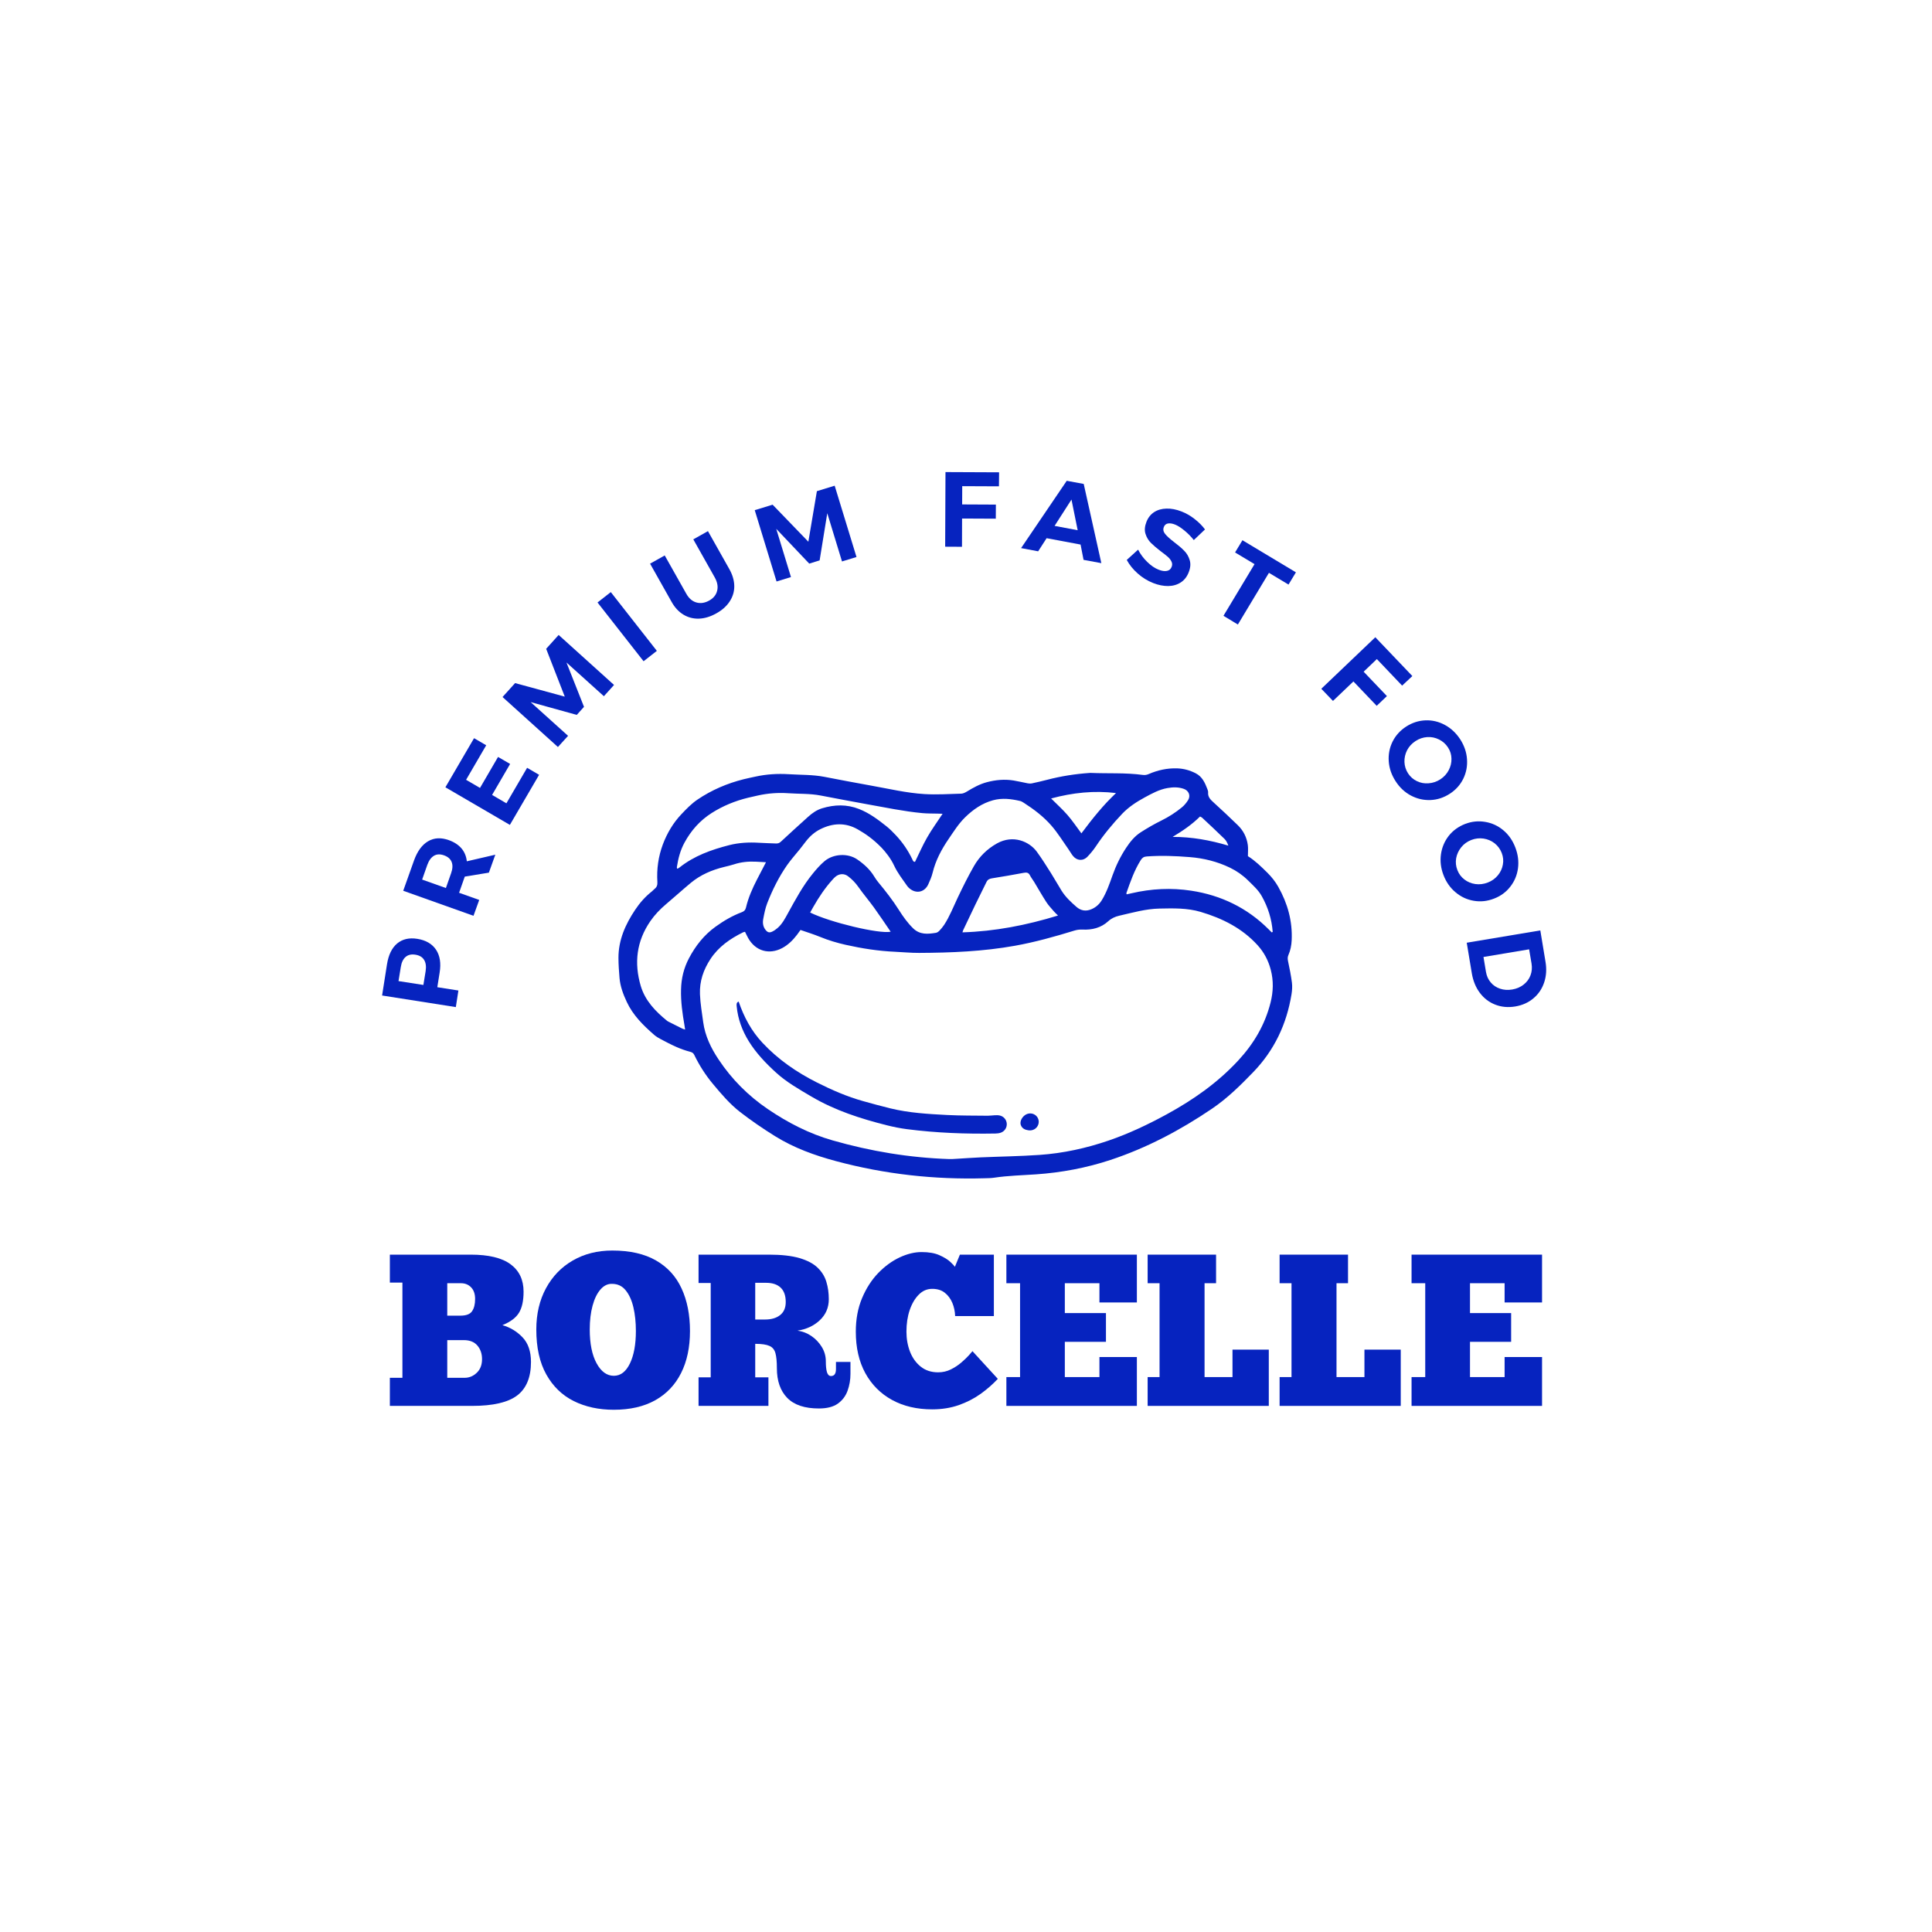 <svg xmlns="http://www.w3.org/2000/svg" xmlns:xlink="http://www.w3.org/1999/xlink" width="500" zoomAndPan="magnify" viewBox="0 0 375 375" height="500" preserveAspectRatio="xMidYMid meet" version="1.0"><defs><g/><clipPath id="46e71b4f4d"><path d="M 120 149 L 251 149 L 251 229 L 120 229 Z M 120 149 " clip-rule="nonzero"/></clipPath><clipPath id="282f08bb7b"><path d="M 186.445 103.773 L 267.055 184.383 L 188.566 262.871 L 107.953 182.262 Z M 186.445 103.773 " clip-rule="nonzero"/></clipPath><clipPath id="6f03f6784d"><path d="M 186.445 103.773 L 267.055 184.383 L 188.566 262.871 L 107.953 182.262 Z M 186.445 103.773 " clip-rule="nonzero"/></clipPath><clipPath id="d78acef97e"><path d="M 186.445 103.773 L 267.055 184.383 L 188.566 262.871 L 107.953 182.262 Z M 186.445 103.773 " clip-rule="nonzero"/></clipPath><clipPath id="8d3d792a28"><path d="M 142 194 L 196 194 L 196 221 L 142 221 Z M 142 194 " clip-rule="nonzero"/></clipPath><clipPath id="b33b544b1c"><path d="M 186.445 103.773 L 267.055 184.383 L 188.566 262.871 L 107.953 182.262 Z M 186.445 103.773 " clip-rule="nonzero"/></clipPath><clipPath id="f4e83cd15f"><path d="M 186.445 103.773 L 267.055 184.383 L 188.566 262.871 L 107.953 182.262 Z M 186.445 103.773 " clip-rule="nonzero"/></clipPath><clipPath id="b7960fd643"><path d="M 186.445 103.773 L 267.055 184.383 L 188.566 262.871 L 107.953 182.262 Z M 186.445 103.773 " clip-rule="nonzero"/></clipPath><clipPath id="5aa27b42ea"><path d="M 198 216 L 202 216 L 202 220 L 198 220 Z M 198 216 " clip-rule="nonzero"/></clipPath><clipPath id="9aa5306687"><path d="M 186.445 103.773 L 267.055 184.383 L 188.566 262.871 L 107.953 182.262 Z M 186.445 103.773 " clip-rule="nonzero"/></clipPath><clipPath id="72a8207c9b"><path d="M 186.445 103.773 L 267.055 184.383 L 188.566 262.871 L 107.953 182.262 Z M 186.445 103.773 " clip-rule="nonzero"/></clipPath><clipPath id="e3698b5eaa"><path d="M 186.445 103.773 L 267.055 184.383 L 188.566 262.871 L 107.953 182.262 Z M 186.445 103.773 " clip-rule="nonzero"/></clipPath></defs><rect x="-37.5" width="450" fill="transparent" y="-37.5" height="450" fill-opacity="1"/><rect x="-37.5" width="450" fill="transparent" y="-37.5" height="450" fill-opacity="1"/><g clip-path="url(#46e71b4f4d)"><g clip-path="url(#282f08bb7b)"><g clip-path="url(#6f03f6784d)"><g clip-path="url(#d78acef97e)"><path fill="#0623bf" d="M 243.234 208.117 C 247.344 203.867 249.746 198.777 250.684 192.973 C 250.801 192.238 250.855 191.465 250.762 190.73 C 250.582 189.324 250.297 187.93 250.004 186.539 C 249.918 186.121 249.906 185.766 250.078 185.375 C 250.484 184.457 250.668 183.48 250.715 182.48 C 250.883 178.781 249.926 175.359 248.125 172.156 C 247.559 171.145 246.848 170.246 246.023 169.422 C 244.82 168.23 243.613 167.051 242.219 166.18 C 242.219 165.367 242.289 164.691 242.203 164.039 C 242 162.531 241.34 161.215 240.242 160.156 C 238.719 158.684 237.18 157.223 235.609 155.801 C 234.996 155.246 234.422 154.734 234.496 153.809 C 234.516 153.605 234.434 153.383 234.359 153.184 C 233.887 151.945 233.352 150.738 232.078 150.09 C 230.965 149.52 229.781 149.188 228.527 149.141 C 226.59 149.07 224.738 149.473 222.965 150.242 C 222.582 150.41 222.215 150.469 221.801 150.41 C 218.438 149.957 215.047 150.168 211.672 150.02 C 211.617 150.016 211.562 150.023 211.512 150.027 C 208.719 150.219 205.965 150.645 203.254 151.355 C 202.27 151.613 201.273 151.84 200.277 152.055 C 200.023 152.105 199.746 152.09 199.488 152.043 C 198.566 151.871 197.656 151.641 196.73 151.492 C 194.98 151.211 193.258 151.371 191.547 151.824 C 190.148 152.195 188.914 152.883 187.695 153.625 C 187.359 153.828 186.961 154.035 186.59 154.047 C 184.203 154.117 181.805 154.273 179.43 154.129 C 175.945 153.918 172.531 153.098 169.098 152.488 C 166.059 151.949 163.031 151.363 160 150.781 C 157.719 150.344 155.402 150.418 153.102 150.273 C 150.906 150.137 148.758 150.27 146.621 150.742 C 145.859 150.91 145.094 151.059 144.34 151.25 C 141.137 152.055 138.141 153.336 135.398 155.188 C 134.207 155.992 133.223 157.02 132.246 158.051 C 130.637 159.75 129.469 161.742 128.652 163.918 C 127.781 166.258 127.441 168.703 127.598 171.199 C 127.633 171.77 127.496 172.188 127.055 172.531 C 126.867 172.68 126.715 172.875 126.527 173.023 C 125.25 174.031 124.188 175.234 123.289 176.582 C 121.391 179.418 120.031 182.453 120.043 185.945 C 120.047 187.23 120.141 188.516 120.246 189.797 C 120.383 191.453 120.957 192.977 121.656 194.473 C 122.871 197.074 124.855 199.023 126.969 200.863 C 127.348 201.195 127.797 201.461 128.246 201.699 C 129.242 202.223 130.238 202.754 131.266 203.203 C 132.121 203.582 133.008 203.902 133.91 204.137 C 134.316 204.242 134.566 204.367 134.75 204.746 C 135.734 206.785 136.941 208.676 138.398 210.418 C 140.016 212.359 141.664 214.297 143.656 215.844 C 145.816 217.516 148.086 219.066 150.406 220.512 C 154.078 222.801 158.117 224.262 162.285 225.379 C 171.742 227.914 181.367 228.984 191.148 228.699 C 191.762 228.684 192.387 228.68 192.996 228.586 C 195.684 228.184 198.395 228.129 201.098 227.941 C 206.023 227.598 210.844 226.695 215.531 225.148 C 222.59 222.812 229.094 219.367 235.234 215.207 C 238.215 213.188 240.75 210.688 243.234 208.117 Z M 232.926 158.484 C 233.078 158.57 233.234 158.621 233.34 158.723 C 234.805 160.094 236.277 161.461 237.711 162.867 C 238.039 163.191 238.23 163.652 238.426 164.137 C 234.879 163.078 231.305 162.43 227.602 162.441 C 229.527 161.289 231.336 160.062 232.926 158.484 Z M 222.57 166.238 C 225.363 166.027 228.156 166.141 230.934 166.363 C 233.641 166.578 236.281 167.23 238.75 168.426 C 240.039 169.051 241.207 169.867 242.227 170.871 C 243.195 171.832 244.23 172.73 244.914 173.953 C 246.125 176.113 246.844 178.41 247.031 180.871 C 246.969 180.91 246.91 180.949 246.852 180.988 C 246.648 180.785 246.445 180.582 246.242 180.379 C 242.078 176.207 237 173.77 231.238 172.887 C 227.379 172.293 223.477 172.48 219.641 173.379 C 219.332 173.453 219.02 173.516 218.684 173.59 C 218.66 173.48 218.613 173.398 218.633 173.34 C 219.41 171.137 220.164 168.93 221.426 166.938 C 221.711 166.484 222.02 166.277 222.57 166.238 Z M 216.613 153.93 C 216.031 154.516 215.426 155.09 214.855 155.699 C 214.27 156.324 213.703 156.973 213.148 157.625 C 212.594 158.281 212.055 158.945 211.527 159.621 C 211 160.289 210.492 160.977 209.898 161.754 C 208.98 160.523 208.164 159.305 207.211 158.207 C 206.254 157.102 205.152 156.117 204.02 154.984 C 208.23 153.848 212.375 153.418 216.613 153.93 Z M 192.738 155.332 C 194.504 154.848 196.254 155.059 197.992 155.469 C 198.246 155.527 198.488 155.676 198.715 155.82 C 200.688 157.086 202.562 158.508 204.094 160.273 C 205.32 161.684 206.305 163.305 207.387 164.836 C 207.68 165.25 207.922 165.707 208.238 166.105 C 209.016 167.094 210.227 167.176 211.098 166.262 C 211.684 165.645 212.238 164.98 212.711 164.27 C 214.219 162.008 215.949 159.922 217.816 157.953 C 219.062 156.645 220.578 155.656 222.164 154.793 C 223.578 154.027 224.988 153.242 226.605 152.961 C 227.684 152.77 228.742 152.75 229.785 153.121 C 230.754 153.465 231.145 154.453 230.598 155.32 C 230.273 155.832 229.867 156.328 229.398 156.711 C 228.172 157.715 226.848 158.566 225.414 159.27 C 224.047 159.945 222.719 160.715 221.434 161.535 C 220.242 162.293 219.355 163.387 218.582 164.562 C 217.48 166.227 216.613 168.008 215.945 169.891 C 215.363 171.531 214.797 173.184 213.883 174.688 C 213.395 175.492 212.75 176.086 211.871 176.469 C 210.785 176.938 209.805 176.777 208.945 176.031 C 207.875 175.098 206.828 174.121 206.062 172.906 C 205.348 171.77 204.707 170.594 203.988 169.461 C 203.098 168.059 202.219 166.641 201.234 165.301 C 199.797 163.348 196.656 161.953 193.512 163.707 C 191.605 164.773 190.102 166.254 189.035 168.117 C 187.891 170.117 186.867 172.188 185.875 174.27 C 185.035 176.039 184.332 177.875 183.254 179.52 C 182.992 179.922 182.676 180.293 182.344 180.641 C 182.168 180.828 181.914 181.016 181.672 181.059 C 180.09 181.312 178.547 181.469 177.227 180.176 C 176.137 179.109 175.277 177.891 174.473 176.621 C 173.281 174.734 171.91 172.98 170.488 171.262 C 170.199 170.91 169.93 170.539 169.699 170.148 C 168.863 168.758 167.684 167.699 166.375 166.801 C 164.555 165.559 161.754 165.707 160.035 167.156 C 159.203 167.859 158.469 168.699 157.777 169.547 C 155.828 171.93 154.383 174.633 152.91 177.312 C 152.352 178.328 151.816 179.355 150.926 180.125 C 150.605 180.402 150.246 180.66 149.863 180.836 C 149.312 181.094 148.977 180.969 148.598 180.496 C 148.086 179.855 148.004 179.102 148.148 178.352 C 148.344 177.328 148.543 176.285 148.918 175.316 C 149.934 172.715 151.176 170.207 152.781 167.91 C 153.531 166.836 154.422 165.859 155.242 164.836 C 155.66 164.309 156.062 163.773 156.473 163.246 C 157.23 162.281 158.145 161.484 159.234 160.941 C 161.645 159.738 164.105 159.621 166.48 160.977 C 168.016 161.852 169.48 162.863 171.152 164.578 C 171.836 165.316 172.875 166.555 173.559 168.031 C 174.223 169.457 175.191 170.68 176.078 171.957 C 176.211 172.152 176.391 172.324 176.574 172.477 C 177.867 173.535 179.477 173.176 180.176 171.648 C 180.512 170.922 180.832 170.168 181.023 169.395 C 181.605 167.008 182.73 164.891 184.102 162.879 C 185.102 161.418 186.039 159.906 187.312 158.656 C 188.867 157.137 190.609 155.914 192.738 155.332 Z M 205.359 177.703 C 199.18 179.598 193.125 180.773 186.816 180.969 C 186.879 180.777 186.898 180.652 186.953 180.539 C 187.734 178.895 188.512 177.242 189.305 175.605 C 190.02 174.133 190.762 172.676 191.473 171.203 C 191.695 170.742 192.023 170.566 192.527 170.484 C 194.594 170.16 196.656 169.797 198.711 169.414 C 199.246 169.316 199.633 169.348 199.906 169.891 C 200.133 170.344 200.461 170.746 200.727 171.18 C 201.516 172.488 202.266 173.82 203.098 175.102 C 203.516 175.75 204.062 176.312 204.566 176.906 C 204.766 177.141 205.004 177.348 205.359 177.703 Z M 172.879 180.848 C 170.633 181.309 161.109 179.027 157.25 177.121 C 157.473 176.727 157.664 176.379 157.859 176.035 C 158.938 174.145 160.141 172.34 161.605 170.723 C 161.77 170.543 161.934 170.367 162.113 170.207 C 162.871 169.555 163.844 169.488 164.621 170.09 C 165.387 170.68 166.055 171.359 166.617 172.168 C 167.57 173.527 168.656 174.789 169.629 176.137 C 170.738 177.672 171.785 179.25 172.879 180.848 Z M 131.535 168.605 C 131.52 168.617 131.488 168.594 131.414 168.574 C 131.402 168.496 131.367 168.395 131.379 168.305 C 131.637 166.652 132.039 165.062 132.852 163.566 C 134.133 161.203 135.863 159.254 138.121 157.816 C 140.305 156.422 142.688 155.449 145.215 154.836 C 145.84 154.684 146.469 154.547 147.098 154.406 C 149.047 153.973 151.008 153.828 153.012 153.965 C 155.098 154.109 157.199 154.012 159.27 154.406 C 162.301 154.98 165.328 155.57 168.367 156.113 C 171.906 156.742 175.426 157.488 179.012 157.824 C 179.996 157.918 180.992 157.895 181.984 157.922 C 182.27 157.93 182.555 157.941 182.957 157.953 C 181.895 159.562 180.836 161.012 179.953 162.559 C 179.078 164.078 178.383 165.699 177.605 167.281 C 177.25 167.301 177.18 167 177.07 166.77 C 176.242 165.039 175.164 163.473 173.848 162.078 C 173.277 161.477 172.688 160.879 172.039 160.363 C 170.398 159.062 168.727 157.809 166.75 157.031 C 164.371 156.09 161.977 156.156 159.574 156.887 C 158.523 157.207 157.645 157.828 156.844 158.551 C 155.07 160.148 153.305 161.754 151.555 163.379 C 151.266 163.648 150.98 163.734 150.617 163.719 C 149.52 163.668 148.418 163.652 147.32 163.582 C 145.379 163.461 143.438 163.559 141.562 164.035 C 138.09 164.922 134.73 166.113 131.875 168.391 C 131.77 168.473 131.652 168.539 131.535 168.605 Z M 132.422 199.648 C 131.559 199.219 130.695 198.785 129.836 198.348 C 129.715 198.289 129.594 198.23 129.488 198.145 C 127.227 196.312 125.223 194.238 124.371 191.379 C 123.047 186.918 123.547 182.684 126.238 178.785 C 127.105 177.535 128.133 176.465 129.289 175.492 C 130.91 174.129 132.477 172.699 134.105 171.348 C 135.98 169.797 138.168 168.863 140.516 168.285 C 141.164 168.125 141.824 167.98 142.457 167.773 C 143.832 167.32 145.234 167.184 146.668 167.25 C 147.301 167.281 147.934 167.316 148.676 167.359 C 148.047 168.566 147.484 169.633 146.934 170.707 C 146.035 172.453 145.246 174.242 144.793 176.16 C 144.68 176.641 144.438 176.883 143.996 177.051 C 142.148 177.742 140.465 178.734 138.871 179.883 C 136.645 181.488 135.012 183.574 133.734 185.984 C 132.719 187.902 132.238 189.922 132.188 192.082 C 132.129 194.406 132.453 196.684 132.848 198.961 C 132.891 199.223 132.93 199.484 132.984 199.84 C 132.746 199.762 132.574 199.723 132.422 199.648 Z M 226.426 216.305 C 222.812 218.273 219.109 220.035 215.211 221.371 C 210.844 222.867 206.363 223.852 201.766 224.168 C 197.965 224.43 194.148 224.48 190.34 224.645 C 188.73 224.715 187.125 224.836 185.52 224.93 C 185.09 224.957 184.66 224.988 184.234 224.973 C 176.547 224.719 169.016 223.469 161.625 221.355 C 157.09 220.062 152.965 217.938 149.062 215.293 C 145.223 212.691 142.027 209.477 139.477 205.645 C 138.02 203.461 136.855 201.086 136.492 198.406 C 136.25 196.598 135.934 194.809 135.863 192.973 C 135.766 190.438 136.539 188.23 137.898 186.152 C 139.473 183.754 141.719 182.203 144.23 180.965 C 144.324 180.918 144.434 180.906 144.605 180.863 C 144.828 181.305 145.004 181.695 145.211 182.066 C 146.625 184.594 149.277 185.375 151.828 184.016 C 152.988 183.398 153.895 182.488 154.688 181.457 C 154.914 181.164 155.125 180.855 155.379 180.504 C 156.66 180.953 157.941 181.344 159.176 181.848 C 160.801 182.516 162.469 183.012 164.172 183.395 C 167.32 184.098 170.5 184.598 173.73 184.738 C 175.285 184.809 176.84 184.965 178.395 184.957 C 184.629 184.93 190.848 184.676 197 183.57 C 200.918 182.867 204.742 181.793 208.543 180.625 C 209.062 180.465 209.562 180.406 210.113 180.43 C 211.969 180.52 213.699 180.105 215.109 178.812 C 215.727 178.246 216.422 177.93 217.227 177.742 C 219.816 177.152 222.375 176.406 225.062 176.352 C 227.746 176.297 230.434 176.223 233.055 177 C 237.266 178.25 241.094 180.16 244.098 183.465 C 245.348 184.84 246.188 186.438 246.656 188.242 C 247.211 190.375 247.152 192.457 246.613 194.602 C 245.523 198.93 243.352 202.59 240.328 205.855 C 236.312 210.188 231.57 213.5 226.426 216.305 Z M 226.426 216.305 " fill-opacity="1" fill-rule="nonzero"/></g></g></g></g><g clip-path="url(#8d3d792a28)"><g clip-path="url(#b33b544b1c)"><g clip-path="url(#f4e83cd15f)"><g clip-path="url(#b7960fd643)"><path fill="#0623bf" d="M 194.059 216.52 C 193.75 216.449 193.422 216.457 193.102 216.469 C 192.645 216.484 192.191 216.566 191.738 216.562 C 189.109 216.531 186.477 216.555 183.852 216.422 C 180.156 216.23 176.453 216.02 172.832 215.137 C 171.062 214.707 169.301 214.219 167.543 213.73 C 164.43 212.863 161.488 211.578 158.602 210.129 C 154.633 208.133 151.039 205.66 147.992 202.402 C 145.844 200.105 144.406 197.434 143.371 194.402 C 142.895 194.586 142.961 194.988 142.992 195.344 C 143.223 197.793 144.062 200.055 145.344 202.121 C 146.766 204.414 148.625 206.359 150.613 208.176 C 152.668 210.055 155.078 211.414 157.457 212.82 C 162.035 215.527 167.031 217.133 172.148 218.418 C 173.422 218.734 174.715 219 176.02 219.168 C 181.723 219.906 187.461 220.117 193.207 220.016 C 193.555 220.012 193.91 219.969 194.234 219.859 C 194.992 219.602 195.453 218.887 195.414 218.121 C 195.371 217.352 194.844 216.699 194.059 216.52 Z M 194.059 216.52 " fill-opacity="1" fill-rule="nonzero"/></g></g></g></g><g clip-path="url(#5aa27b42ea)"><g clip-path="url(#9aa5306687)"><g clip-path="url(#72a8207c9b)"><g clip-path="url(#e3698b5eaa)"><path fill="#0623bf" d="M 200.879 216.383 C 200.18 215.938 199.297 216.051 198.68 216.668 C 198.168 217.18 197.941 217.883 198.156 218.414 C 198.414 219.062 198.977 219.301 199.609 219.391 C 200.477 219.52 201.254 219.059 201.527 218.281 C 201.777 217.578 201.504 216.785 200.879 216.383 Z M 200.879 216.383 " fill-opacity="1" fill-rule="nonzero"/></g></g></g></g><g fill="#0623bf" fill-opacity="1"><g transform="translate(88.226, 197.054)"><g><path d="M -13.109 -9.891 C -12.816 -11.723 -12.16 -13.066 -11.141 -13.922 C -10.117 -14.773 -8.816 -15.078 -7.234 -14.828 C -5.578 -14.566 -4.363 -13.863 -3.594 -12.719 C -2.832 -11.57 -2.598 -10.094 -2.891 -8.281 L -3.344 -5.438 L 0.75 -4.797 L 0.25 -1.578 L -14.062 -3.828 Z M -5.609 -8.562 C -5.473 -9.469 -5.57 -10.191 -5.906 -10.734 C -6.238 -11.285 -6.805 -11.625 -7.609 -11.75 C -8.398 -11.875 -9.035 -11.723 -9.516 -11.297 C -9.992 -10.879 -10.301 -10.219 -10.438 -9.312 L -10.875 -6.625 L -6.047 -5.875 Z M -5.609 -8.562 "/></g></g></g><g fill="#0623bf" fill-opacity="1"><g transform="translate(91.375, 179.256)"><g><path d="M 4.766 -13.359 L 3.516 -9.875 L -1.156 -9.109 L -1.266 -8.812 L -2.266 -5.969 L 1.641 -4.578 L 0.531 -1.5 L -13.109 -6.359 L -11 -12.281 C -10.352 -14.062 -9.445 -15.289 -8.281 -15.969 C -7.113 -16.656 -5.773 -16.727 -4.266 -16.188 C -3.211 -15.812 -2.391 -15.273 -1.797 -14.578 C -1.211 -13.879 -0.867 -13.047 -0.766 -12.078 Z M -9.438 -8.531 L -4.828 -6.891 L -3.828 -9.734 C -3.516 -10.598 -3.473 -11.328 -3.703 -11.922 C -3.93 -12.523 -4.426 -12.961 -5.188 -13.234 C -5.945 -13.504 -6.598 -13.477 -7.141 -13.156 C -7.691 -12.832 -8.125 -12.238 -8.438 -11.375 Z M -9.438 -8.531 "/></g></g></g><g fill="#0623bf" fill-opacity="1"><g transform="translate(98.17, 161.484)"><g><path d="M 0.797 -1.375 L -11.719 -8.672 L -6.156 -18.203 L -3.797 -16.828 L -7.703 -10.125 L -5 -8.547 L -1.5 -14.562 L 0.844 -13.203 L -2.656 -7.188 L 0.125 -5.562 L 4.141 -12.453 L 6.469 -11.094 Z M 0.797 -1.375 "/></g></g></g><g fill="#0623bf" fill-opacity="1"><g transform="translate(107.23, 146.183)"><g><path d="M 1.062 -1.188 L -9.688 -10.891 L -7.25 -13.594 L 2.391 -10.969 L -1.219 -20.25 L 1.203 -22.938 L 11.953 -13.234 L 9.984 -11.047 L 2.719 -17.594 L 6.125 -8.984 L 4.719 -7.422 L -4.234 -9.906 L 3.031 -3.359 Z M 1.062 -1.188 "/></g></g></g><g fill="#0623bf" fill-opacity="1"><g transform="translate(123.666, 129.332)"><g><path d="M 1.25 -0.984 L -7.688 -12.391 L -5.109 -14.406 L 3.828 -3 Z M 1.25 -0.984 "/></g></g></g><g fill="#0623bf" fill-opacity="1"><g transform="translate(132.101, 122.688)"><g><path d="M 1.094 -7.469 C 1.594 -6.562 2.25 -5.988 3.062 -5.75 C 3.875 -5.52 4.707 -5.645 5.562 -6.125 C 6.383 -6.582 6.895 -7.211 7.094 -8.016 C 7.301 -8.816 7.148 -9.676 6.641 -10.594 L 2.469 -18 L 5.312 -19.594 L 9.484 -12.188 C 10.098 -11.082 10.41 -9.992 10.422 -8.922 C 10.43 -7.859 10.133 -6.867 9.531 -5.953 C 8.938 -5.035 8.066 -4.258 6.922 -3.625 C 5.785 -2.988 4.664 -2.648 3.562 -2.609 C 2.469 -2.578 1.461 -2.836 0.547 -3.391 C -0.367 -3.941 -1.133 -4.77 -1.75 -5.875 L -5.922 -13.281 L -3.078 -14.875 Z M 1.094 -7.469 "/></g></g></g><g fill="#0623bf" fill-opacity="1"><g transform="translate(149.198, 113.335)"><g><path d="M 1.531 -0.469 L -2.703 -14.312 L 0.766 -15.375 L 7.703 -8.188 L 9.359 -18 L 12.812 -19.062 L 17.047 -5.219 L 14.234 -4.359 L 11.375 -13.719 L 9.891 -4.562 L 7.875 -3.938 L 1.469 -10.688 L 4.328 -1.328 Z M 1.531 -0.469 "/></g></g></g><g fill="#0623bf" fill-opacity="1"><g transform="translate(171.985, 107.332)"><g/></g></g><g fill="#0623bf" fill-opacity="1"><g transform="translate(181.862, 106.114)"><g><path d="M 1.594 0 L 1.656 -14.484 L 12.062 -14.438 L 12.031 -11.719 L 4.906 -11.75 L 4.891 -8.203 L 11.438 -8.172 L 11.422 -5.438 L 4.875 -5.469 L 4.859 0.016 Z M 1.594 0 "/></g></g></g><g fill="#0623bf" fill-opacity="1"><g transform="translate(198.255, 106.401)"><g><path d="M 15.516 2.906 L 12.062 2.266 L 11.484 -0.703 L 4.891 -1.938 L 3.25 0.609 L -0.062 -0.016 L 8.797 -13.078 L 12.094 -12.469 Z M 9.719 -9.438 L 6.438 -4.328 L 10.922 -3.484 Z M 9.719 -9.438 "/></g></g></g><g fill="#0623bf" fill-opacity="1"><g transform="translate(217.561, 110.53)"><g><path d="M 14.156 -5.703 C 13.625 -6.379 13.02 -6.992 12.344 -7.547 C 11.664 -8.109 11.051 -8.5 10.5 -8.719 C 9.969 -8.926 9.508 -8.992 9.125 -8.922 C 8.75 -8.848 8.488 -8.625 8.344 -8.25 C 8.156 -7.781 8.234 -7.332 8.578 -6.906 C 8.922 -6.477 9.504 -5.945 10.328 -5.312 C 11.148 -4.695 11.805 -4.133 12.297 -3.625 C 12.797 -3.125 13.148 -2.52 13.359 -1.812 C 13.578 -1.102 13.508 -0.305 13.156 0.578 C 12.82 1.43 12.305 2.082 11.609 2.531 C 10.91 2.977 10.098 3.207 9.172 3.219 C 8.254 3.227 7.289 3.035 6.281 2.641 C 5.188 2.211 4.188 1.598 3.281 0.797 C 2.383 0.004 1.672 -0.875 1.141 -1.844 L 3.344 -3.844 C 3.789 -2.969 4.383 -2.172 5.125 -1.453 C 5.863 -0.734 6.598 -0.234 7.328 0.047 C 7.961 0.297 8.5 0.375 8.938 0.281 C 9.383 0.195 9.691 -0.066 9.859 -0.516 C 9.992 -0.859 9.984 -1.191 9.828 -1.516 C 9.68 -1.836 9.453 -2.141 9.141 -2.422 C 8.828 -2.703 8.383 -3.051 7.812 -3.469 C 6.988 -4.102 6.332 -4.66 5.844 -5.141 C 5.352 -5.629 5 -6.219 4.781 -6.906 C 4.562 -7.594 4.625 -8.375 4.969 -9.25 C 5.289 -10.062 5.785 -10.688 6.453 -11.125 C 7.129 -11.562 7.926 -11.789 8.844 -11.812 C 9.758 -11.844 10.738 -11.656 11.781 -11.25 C 12.695 -10.895 13.551 -10.398 14.344 -9.766 C 15.145 -9.141 15.805 -8.473 16.328 -7.766 Z M 14.156 -5.703 "/></g></g></g><g fill="#0623bf" fill-opacity="1"><g transform="translate(233.552, 117.169)"><g><path d="M 6.172 -9.938 L 7.609 -12.312 L 17.984 -6.078 L 16.547 -3.703 L 12.75 -5.984 L 6.719 4.047 L 3.922 2.359 L 9.953 -7.672 Z M 6.172 -9.938 "/></g></g></g><g fill="#0623bf" fill-opacity="1"><g transform="translate(247.648, 126.257)"><g/></g></g><g fill="#0623bf" fill-opacity="1"><g transform="translate(255.371, 132.533)"><g><path d="M 1.094 1.156 L 11.578 -8.844 L 18.766 -1.312 L 16.781 0.547 L 11.875 -4.609 L 9.312 -2.156 L 13.828 2.578 L 11.844 4.469 L 7.328 -0.266 L 3.359 3.516 Z M 1.094 1.156 "/></g></g></g><g fill="#0623bf" fill-opacity="1"><g transform="translate(266.54, 144.506)"><g><path d="M 16.891 -1 C 17.672 0.219 18.109 1.492 18.203 2.828 C 18.305 4.172 18.066 5.441 17.484 6.641 C 16.898 7.836 16.023 8.812 14.859 9.562 C 13.691 10.32 12.441 10.727 11.109 10.781 C 9.773 10.832 8.508 10.539 7.312 9.906 C 6.113 9.27 5.125 8.344 4.344 7.125 C 3.551 5.906 3.109 4.617 3.016 3.266 C 2.922 1.922 3.164 0.648 3.75 -0.547 C 4.344 -1.742 5.227 -2.723 6.406 -3.484 C 7.57 -4.234 8.816 -4.633 10.141 -4.688 C 11.461 -4.738 12.719 -4.441 13.906 -3.797 C 15.094 -3.16 16.086 -2.227 16.891 -1 Z M 14.516 0.578 C 14.078 -0.098 13.5 -0.613 12.781 -0.969 C 12.062 -1.332 11.297 -1.488 10.484 -1.438 C 9.672 -1.383 8.914 -1.129 8.219 -0.672 C 7.5 -0.203 6.953 0.391 6.578 1.109 C 6.211 1.828 6.039 2.586 6.062 3.391 C 6.094 4.191 6.328 4.93 6.766 5.609 C 7.203 6.273 7.77 6.773 8.469 7.109 C 9.164 7.453 9.922 7.594 10.734 7.531 C 11.555 7.477 12.328 7.219 13.047 6.75 C 13.742 6.289 14.281 5.703 14.656 4.984 C 15.031 4.273 15.207 3.531 15.188 2.75 C 15.176 1.969 14.953 1.242 14.516 0.578 Z M 14.516 0.578 "/></g></g></g><g fill="#0623bf" fill-opacity="1"><g transform="translate(277.407, 162.015)"><g><path d="M 16.719 2.484 C 17.238 3.836 17.41 5.18 17.234 6.516 C 17.055 7.859 16.555 9.051 15.734 10.094 C 14.922 11.145 13.867 11.914 12.578 12.406 C 11.273 12.914 9.969 13.055 8.656 12.828 C 7.344 12.609 6.164 12.062 5.125 11.188 C 4.082 10.32 3.301 9.211 2.781 7.859 C 2.258 6.504 2.094 5.156 2.281 3.812 C 2.469 2.477 2.969 1.285 3.781 0.234 C 4.602 -0.805 5.672 -1.582 6.984 -2.094 C 8.273 -2.582 9.57 -2.711 10.875 -2.484 C 12.188 -2.266 13.359 -1.723 14.391 -0.859 C 15.422 0.004 16.195 1.117 16.719 2.484 Z M 14.078 3.547 C 13.785 2.797 13.328 2.172 12.703 1.672 C 12.078 1.18 11.359 0.875 10.547 0.75 C 9.742 0.633 8.957 0.723 8.188 1.016 C 7.383 1.328 6.727 1.801 6.219 2.438 C 5.707 3.07 5.379 3.781 5.234 4.562 C 5.098 5.344 5.176 6.109 5.469 6.859 C 5.758 7.609 6.211 8.219 6.828 8.688 C 7.441 9.164 8.148 9.461 8.953 9.578 C 9.766 9.691 10.57 9.594 11.375 9.281 C 12.145 8.988 12.789 8.531 13.312 7.906 C 13.832 7.281 14.16 6.582 14.297 5.812 C 14.441 5.051 14.367 4.297 14.078 3.547 Z M 14.078 3.547 "/></g></g></g><g fill="#0623bf" fill-opacity="1"><g transform="translate(284.427, 181.404)"><g><path d="M 15.547 5.234 C 15.797 6.691 15.711 8.039 15.297 9.281 C 14.879 10.531 14.18 11.562 13.203 12.375 C 12.234 13.195 11.055 13.723 9.672 13.953 C 8.285 14.18 6.992 14.062 5.797 13.594 C 4.609 13.133 3.613 12.375 2.812 11.312 C 2.02 10.258 1.5 8.988 1.25 7.5 L 0.266 1.578 L 14.547 -0.812 Z M 4 7.25 C 4.133 8.039 4.441 8.719 4.922 9.281 C 5.398 9.852 6.004 10.258 6.734 10.5 C 7.461 10.75 8.254 10.801 9.109 10.656 C 9.961 10.508 10.695 10.191 11.312 9.703 C 11.938 9.211 12.379 8.613 12.641 7.906 C 12.91 7.207 12.977 6.445 12.844 5.625 L 12.375 2.859 L 3.516 4.344 Z M 4 7.25 "/></g></g></g><g fill="#0623bf" fill-opacity="1"><g transform="translate(74.625, 272.884)"><g><path d="M 1.047 0 L 1.047 -5.453 L 3.484 -5.453 L 3.484 -23.938 L 1.047 -23.938 L 1.047 -29.359 L 16.719 -29.359 C 20.219 -29.359 22.805 -28.734 24.484 -27.484 C 26.16 -26.242 27 -24.473 27 -22.172 C 27 -20.41 26.703 -19.047 26.109 -18.078 C 25.523 -17.109 24.453 -16.305 22.891 -15.672 C 24.398 -15.242 25.703 -14.457 26.797 -13.312 C 27.891 -12.164 28.438 -10.57 28.438 -8.531 C 28.438 -5.562 27.547 -3.395 25.766 -2.031 C 23.984 -0.676 21.066 0 17.016 0 Z M 12.188 -23.812 L 12.188 -17.516 L 14.734 -17.516 C 15.859 -17.516 16.613 -17.801 17 -18.375 C 17.395 -18.945 17.594 -19.738 17.594 -20.75 C 17.594 -21.727 17.332 -22.484 16.812 -23.016 C 16.301 -23.547 15.641 -23.812 14.828 -23.812 Z M 12.188 -5.453 L 15.547 -5.453 C 16.441 -5.453 17.227 -5.773 17.906 -6.422 C 18.594 -7.066 18.938 -7.953 18.938 -9.078 C 18.938 -10.141 18.633 -11.02 18.031 -11.719 C 17.438 -12.414 16.562 -12.766 15.406 -12.766 L 12.188 -12.766 Z M 12.188 -5.453 "/></g></g></g><g fill="#0623bf" fill-opacity="1"><g transform="translate(103.471, 272.884)"><g><path d="M 15.672 0.75 C 12.754 0.75 10.16 0.188 7.891 -0.938 C 5.629 -2.07 3.852 -3.797 2.562 -6.109 C 1.27 -8.422 0.625 -11.328 0.625 -14.828 C 0.625 -17.848 1.25 -20.516 2.5 -22.828 C 3.75 -25.141 5.484 -26.938 7.703 -28.219 C 9.93 -29.508 12.488 -30.156 15.375 -30.156 C 18.812 -30.156 21.645 -29.508 23.875 -28.219 C 26.102 -26.938 27.754 -25.125 28.828 -22.781 C 29.91 -20.445 30.453 -17.695 30.453 -14.531 C 30.453 -11.363 29.875 -8.641 28.719 -6.359 C 27.57 -4.078 25.898 -2.32 23.703 -1.094 C 21.504 0.133 18.828 0.75 15.672 0.75 Z M 15.672 -5.844 C 16.984 -5.844 18.023 -6.641 18.797 -8.234 C 19.566 -9.828 19.953 -11.926 19.953 -14.531 C 19.953 -16.238 19.789 -17.773 19.469 -19.141 C 19.145 -20.516 18.645 -21.613 17.969 -22.438 C 17.301 -23.27 16.422 -23.688 15.328 -23.688 C 14.484 -23.719 13.734 -23.352 13.078 -22.594 C 12.422 -21.844 11.91 -20.797 11.547 -19.453 C 11.18 -18.109 11 -16.566 11 -14.828 C 11 -12.078 11.441 -9.891 12.328 -8.266 C 13.211 -6.648 14.328 -5.844 15.672 -5.844 Z M 15.672 -5.844 "/></g></g></g><g fill="#0623bf" fill-opacity="1"><g transform="translate(134.542, 272.884)"><g><path d="M 1.047 -29.359 L 14.703 -29.359 C 17.141 -29.359 19.117 -29.133 20.641 -28.688 C 22.172 -28.238 23.348 -27.613 24.172 -26.812 C 24.992 -26.02 25.555 -25.102 25.859 -24.062 C 26.172 -23.031 26.328 -21.91 26.328 -20.703 C 26.328 -19.078 25.742 -17.719 24.578 -16.625 C 23.422 -15.539 21.977 -14.867 20.25 -14.609 C 21.227 -14.473 22.129 -14.125 22.953 -13.562 C 23.773 -13 24.445 -12.289 24.969 -11.438 C 25.488 -10.582 25.75 -9.656 25.75 -8.656 C 25.75 -7.758 25.82 -7.055 25.969 -6.547 C 26.125 -6.047 26.383 -5.797 26.75 -5.797 C 27.395 -5.797 27.719 -6.242 27.719 -7.141 L 27.719 -8.531 L 30.531 -8.531 L 30.531 -6.219 C 30.531 -5.07 30.344 -3.977 29.969 -2.938 C 29.594 -1.906 28.961 -1.07 28.078 -0.438 C 27.191 0.188 25.969 0.5 24.406 0.5 C 21.656 0.5 19.609 -0.18 18.266 -1.547 C 16.922 -2.922 16.25 -4.844 16.25 -7.312 C 16.25 -8.594 16.156 -9.566 15.969 -10.234 C 15.789 -10.91 15.406 -11.379 14.812 -11.641 C 14.227 -11.91 13.305 -12.047 12.047 -12.047 L 12.047 -5.547 L 14.609 -5.547 L 14.609 0 L 1.047 0 L 1.047 -5.547 L 3.406 -5.547 L 3.406 -23.859 L 1.047 -23.859 Z M 12.047 -23.891 L 12.047 -16.766 L 13.938 -16.766 C 15.176 -16.766 16.156 -17.051 16.875 -17.625 C 17.602 -18.195 17.969 -19.039 17.969 -20.156 C 17.969 -21.395 17.641 -22.328 16.984 -22.953 C 16.328 -23.578 15.383 -23.891 14.156 -23.891 Z M 12.047 -23.891 "/></g></g></g><g fill="#0623bf" fill-opacity="1"><g transform="translate(165.487, 272.884)"><g><path d="M 23.266 -10.625 L 28.188 -5.25 C 27.227 -4.219 26.113 -3.242 24.844 -2.328 C 23.57 -1.422 22.148 -0.691 20.578 -0.141 C 19.016 0.398 17.305 0.672 15.453 0.672 C 12.484 0.672 9.883 0.062 7.656 -1.156 C 5.438 -2.375 3.707 -4.109 2.469 -6.359 C 1.238 -8.617 0.625 -11.301 0.625 -14.406 C 0.625 -16.812 1.023 -18.973 1.828 -20.891 C 2.629 -22.805 3.672 -24.43 4.953 -25.766 C 6.242 -27.098 7.629 -28.113 9.109 -28.812 C 10.598 -29.508 12.023 -29.859 13.391 -29.859 C 14.797 -29.859 15.953 -29.656 16.859 -29.25 C 17.773 -28.844 18.477 -28.41 18.969 -27.953 C 19.457 -27.492 19.754 -27.176 19.859 -27 L 20.828 -29.359 L 27.422 -29.359 L 27.422 -17.438 L 19.906 -17.438 C 19.875 -18.352 19.691 -19.207 19.359 -20 C 19.023 -20.801 18.539 -21.453 17.906 -21.953 C 17.281 -22.461 16.461 -22.719 15.453 -22.719 C 14.441 -22.719 13.566 -22.336 12.828 -21.578 C 12.086 -20.828 11.504 -19.828 11.078 -18.578 C 10.66 -17.336 10.453 -15.945 10.453 -14.406 C 10.453 -13.031 10.68 -11.738 11.141 -10.531 C 11.609 -9.332 12.301 -8.363 13.219 -7.625 C 14.145 -6.883 15.27 -6.516 16.594 -6.516 C 17.488 -6.516 18.312 -6.703 19.062 -7.078 C 19.82 -7.453 20.504 -7.898 21.109 -8.422 C 21.711 -8.941 22.203 -9.41 22.578 -9.828 C 22.953 -10.242 23.18 -10.508 23.266 -10.625 Z M 23.266 -10.625 "/></g></g></g><g fill="#0623bf" fill-opacity="1"><g transform="translate(194.291, 272.884)"><g><path d="M 1.047 -29.359 L 26.375 -29.359 L 26.375 -20.078 L 19.109 -20.078 L 19.109 -23.812 L 12.391 -23.812 L 12.391 -18.016 L 20.375 -18.016 L 20.375 -12.438 L 12.391 -12.438 L 12.391 -5.594 L 19.109 -5.594 L 19.109 -9.484 L 26.375 -9.484 L 26.375 0 L 1.047 0 L 1.047 -5.594 L 3.703 -5.594 L 3.703 -23.812 L 1.047 -23.812 Z M 1.047 -29.359 "/></g></g></g><g fill="#0623bf" fill-opacity="1"><g transform="translate(221.71, 272.884)"><g><path d="M 1.047 -29.359 L 14.328 -29.359 L 14.328 -23.812 L 12.094 -23.812 L 12.094 -5.594 L 17.516 -5.594 L 17.516 -10.922 L 24.562 -10.922 L 24.562 0 L 1.047 0 L 1.047 -5.594 L 3.359 -5.594 L 3.359 -23.812 L 1.047 -23.812 Z M 1.047 -29.359 "/></g></g></g><g fill="#0623bf" fill-opacity="1"><g transform="translate(247.322, 272.884)"><g><path d="M 1.047 -29.359 L 14.328 -29.359 L 14.328 -23.812 L 12.094 -23.812 L 12.094 -5.594 L 17.516 -5.594 L 17.516 -10.922 L 24.562 -10.922 L 24.562 0 L 1.047 0 L 1.047 -5.594 L 3.359 -5.594 L 3.359 -23.812 L 1.047 -23.812 Z M 1.047 -29.359 "/></g></g></g><g fill="#0623bf" fill-opacity="1"><g transform="translate(272.935, 272.884)"><g><path d="M 1.047 -29.359 L 26.375 -29.359 L 26.375 -20.078 L 19.109 -20.078 L 19.109 -23.812 L 12.391 -23.812 L 12.391 -18.016 L 20.375 -18.016 L 20.375 -12.438 L 12.391 -12.438 L 12.391 -5.594 L 19.109 -5.594 L 19.109 -9.484 L 26.375 -9.484 L 26.375 0 L 1.047 0 L 1.047 -5.594 L 3.703 -5.594 L 3.703 -23.812 L 1.047 -23.812 Z M 1.047 -29.359 "/></g></g></g></svg>